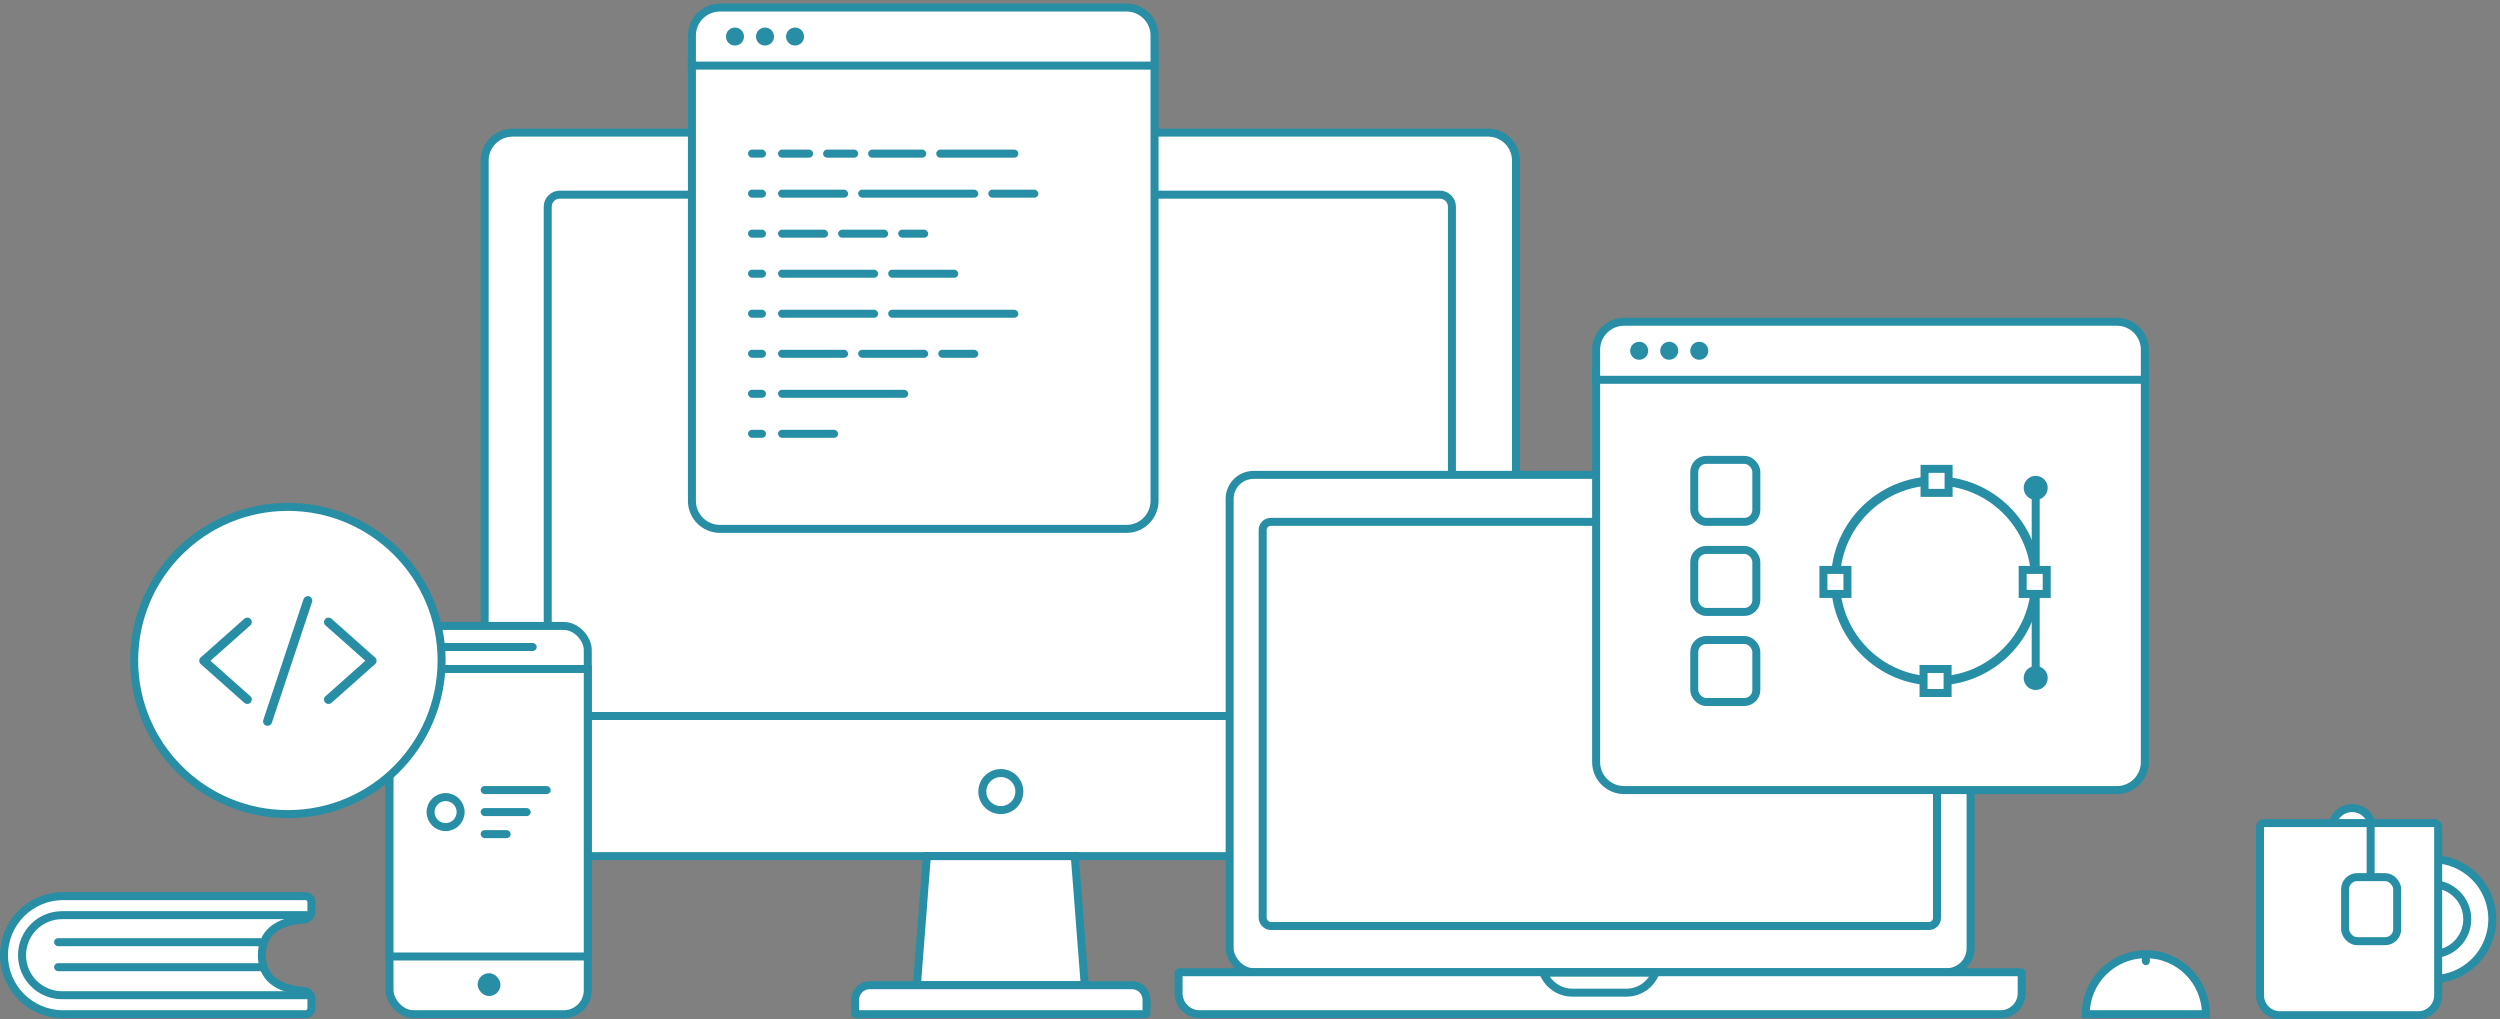 <svg xmlns="http://www.w3.org/2000/svg" xmlns:xlink="http://www.w3.org/1999/xlink" width="650" height="265" version="1.1" viewBox="0 0 650 265"><rect x="0" y="0" width="650" height="265" fill="#808080" stroke="none"/><title>Group 32</title><desc>Created with Sketch.</desc><g id="Website" fill="none" fill-rule="evenodd" stroke="none" stroke-width="1"><g id="Group-32" transform="translate(0, 3)"><path id="Case" fill="#FFF" stroke="#278ea5" stroke-width="2.081" d="M126.008,38.765 C126.008,34.738 129.264,31.482 133.298,31.482 L386.872,31.482 C390.899,31.482 394.162,34.74 394.162,38.765 L394.162,212.307 C394.162,216.334 390.906,219.591 386.872,219.591 L133.298,219.591 C129.271,219.591 126.008,216.332 126.008,212.307 L126.008,38.765 Z"/><path id="Case" fill="#FFF" stroke="#278ea5" stroke-width="2.081" d="M142.41,50.737 C142.41,49.012 143.813,47.613 145.536,47.613 L374.374,47.613 C376.103,47.613 377.5,49.004 377.5,50.737 L377.5,180.042 C377.5,181.766 376.097,183.166 374.374,183.166 L145.536,183.166 C143.807,183.166 142.41,181.774 142.41,180.042 L142.41,50.737 Z"/><path id="Case" fill="#FFF" stroke="#278ea5" stroke-width="2.081" d="M240.99,219.591 L279.441,219.591 L282.037,253.154 L238.394,253.154 L240.99,219.591 Z"/><path id="Keyboard" fill="#FFF" stroke="#278ea5" stroke-width="2.081" d="M222.334,253.411 L222.334,256.927 C222.334,259.007 224.024,260.699 226.104,260.699 L294.326,260.699 C296.402,260.699 298.096,259.007 298.096,256.927 L298.096,253.411 C298.096,253.266 297.984,253.154 297.835,253.154 L222.596,253.154 C222.45,253.154 222.334,253.269 222.334,253.411 Z" transform="translate(260.215, 256.927) scale(1, -1) translate(-260.215, -256.927)"/><ellipse id="Oval-6" cx="260.215" cy="202.809" stroke="#278ea5" stroke-width="2.081" rx="4.816" ry="4.813"/><rect id="Case" width="51.547" height="100.949" x="101.275" y="159.75" fill="#FFF" stroke="#278ea5" stroke-width="2.081" rx="6.244"/><path id="Case" fill="#FFF" stroke="#278ea5" stroke-width="2.081" d="M101.275,170.937 L152.822,170.937 L152.822,245.687 L101.275,245.687 L101.275,170.937 Z"/><rect id="Rectangle-11" width="24.733" height="2.081" x="114.812" y="164.173" fill="#278ea5" rx="1.041"/><rect id="Rectangle-11" width="5.936" height="5.932" x="124.185" y="250.032" fill="#278ea5" rx="2.966"/><ellipse id="Oval-6" cx="115.854" cy="208.143" fill="#FFF" stroke="#278ea5" stroke-width="2.081" rx="3.905" ry="3.903"/><rect id="Rectangle-11" width="18.224" height="2.081" x="124.966" y="201.378" fill="#278ea5" rx="1.041"/><rect id="Rectangle-11" width="13.017" height="2.081" x="124.966" y="207.102" fill="#278ea5" rx="1.041"/><rect id="Rectangle-11" width="7.81" height="2.081" x="124.966" y="212.826" fill="#278ea5" rx="1.041"/><ellipse id="Oval-7" cx="74.849" cy="168.726" fill="#FFF" stroke="#278ea5" stroke-width="2.081" rx="39.964" ry="39.937"/><rect id="Case" width="192.654" height="129.309" x="319.705" y="120.463" fill="#FFF" stroke="#278ea5" stroke-width="2.081" rx="6.244"/><path id="Keyboard" fill="#FFF" stroke="#278ea5" stroke-width="2.081" d="M306.426,250.026 L306.426,255.235 C306.426,258.248 308.874,260.699 311.888,260.699 L520.176,260.699 C523.187,260.699 525.638,258.25 525.638,255.235 L525.638,250.026 C525.638,249.884 525.525,249.772 525.379,249.772 L306.685,249.772 C306.539,249.772 306.426,249.884 306.426,250.026 Z"/><path id="Notch" fill="#FFF" stroke="#278ea5" stroke-width="2.081" d="M430.429,249.889 L401.27,249.888 C402.434,252.961 405.402,255.092 408.808,255.092 L422.891,255.092 C426.297,255.092 429.265,252.962 430.429,249.889 Z"/><rect id="Screen" width="175.32" height="105.073" x="328.295" y="132.691" fill="#FFF" stroke="#278ea5" stroke-width="2.081" rx="2.081"/><ellipse id="Oval-3" cx="254.358" cy="49.954" fill="#293347" rx="1.302" ry="1.301"/><path id="Case" fill="#FFF" stroke="#278ea5" stroke-width="2.081" d="M179.899,11.968 L300.178,11.968 L300.178,127.228 C300.178,131.249 296.909,134.512 292.886,134.512 L187.191,134.512 C183.166,134.512 179.899,131.248 179.899,127.228 L179.899,11.968 Z"/><path id="Case" fill="#FFF" stroke="#278ea5" stroke-width="2.081" d="M179.899,6.238 C179.899,2.22 183.169,-1.041 187.191,-1.041 L292.886,-1.041 C296.913,-1.041 300.178,2.216 300.178,6.238 L300.178,14.05 L179.899,14.05 L179.899,6.238 Z"/><ellipse id="Oval-5" cx="191.094" cy="6.504" fill="#278ea5" rx="2.343" ry="2.342"/><ellipse id="Oval-5" cx="198.904" cy="6.504" fill="#278ea5" rx="2.343" ry="2.342"/><ellipse id="Oval-5" cx="206.714" cy="6.504" fill="#278ea5" rx="2.343" ry="2.342"/><rect id="Rectangle-11" width="4.686" height="2.081" x="194.478" y="87.94" fill="#278ea5" rx="1.041"/><rect id="Rectangle-11" width="4.686" height="2.081" x="194.478" y="35.905" fill="#278ea5" rx="1.041"/><path id="Rectangle-11" fill="#278ea5" d="M203.329,35.905 L210.36,35.905 C210.935,35.905 211.401,36.371 211.401,36.945 C211.401,37.52 210.935,37.986 210.36,37.986 L203.329,37.986 C202.754,37.986 202.288,37.52 202.288,36.945 C202.288,36.371 202.754,35.905 203.329,35.905 Z"/><path id="Rectangle-11" fill="#278ea5" d="M215.045,35.905 L222.075,35.905 C222.65,35.905 223.116,36.371 223.116,36.945 C223.116,37.52 222.65,37.986 222.075,37.986 L215.045,37.986 C214.47,37.986 214.004,37.52 214.004,36.945 C214.004,36.371 214.47,35.905 215.045,35.905 Z"/><path id="Rectangle-11" fill="#278ea5" d="M226.76,35.905 L239.779,35.905 C240.354,35.905 240.82,36.371 240.82,36.945 C240.82,37.52 240.354,37.986 239.779,37.986 L226.76,37.986 C226.186,37.986 225.72,37.52 225.72,36.945 C225.72,36.371 226.186,35.905 226.76,35.905 Z"/><path id="Rectangle-11" fill="#278ea5" d="M244.464,35.905 L263.731,35.905 C264.305,35.905 264.771,36.371 264.771,36.945 C264.771,37.52 264.305,37.986 263.731,37.986 L244.464,37.986 C243.889,37.986 243.423,37.52 243.423,36.945 C243.423,36.371 243.889,35.905 244.464,35.905 Z"/><rect id="Rectangle-11" width="4.686" height="2.081" x="194.478" y="46.312" fill="#278ea5" rx="1.041"/><rect id="Rectangle-11" width="4.686" height="2.081" x="194.478" y="56.719" fill="#278ea5" rx="1.041"/><rect id="Rectangle-11" width="4.686" height="2.081" x="194.478" y="67.126" fill="#278ea5" rx="1.041"/><rect id="Rectangle-11" width="4.686" height="2.081" x="194.478" y="77.533" fill="#278ea5" rx="1.041"/><rect id="Rectangle-11" width="4.686" height="2.081" x="194.478" y="98.348" fill="#278ea5" rx="1.041"/><rect id="Rectangle-11" width="4.686" height="2.081" x="194.478" y="108.755" fill="#278ea5" rx="1.041"/><rect id="Rectangle-11" width="18.224" height="2.081" x="202.288" y="46.312" fill="#278ea5" rx="1.041"/><rect id="Rectangle-11" width="31.241" height="2.081" x="223.116" y="46.312" fill="#278ea5" rx="1.041"/><rect id="Rectangle-11" width="13.017" height="2.081" x="256.961" y="46.312" fill="#278ea5" rx="1.041"/><rect id="Rectangle-11" width="13.017" height="2.081" x="202.288" y="56.719" fill="#278ea5" rx="1.041"/><rect id="Rectangle-11" width="13.017" height="2.081" x="217.909" y="56.719" fill="#278ea5" rx="1.041"/><rect id="Rectangle-11" width="7.81" height="2.081" x="233.53" y="56.719" fill="#278ea5" rx="1.041"/><rect id="Rectangle-11" width="26.035" height="2.081" x="202.288" y="67.126" fill="#278ea5" rx="1.041"/><rect id="Rectangle-11" width="18.224" height="2.081" x="230.926" y="67.126" fill="#278ea5" rx="1.041"/><rect id="Rectangle-11" width="26.035" height="2.081" x="202.288" y="77.533" fill="#278ea5" rx="1.041"/><rect id="Rectangle-11" width="33.845" height="2.081" x="230.926" y="77.533" fill="#278ea5" rx="1.041"/><rect id="Rectangle-11" width="18.224" height="2.081" x="202.288" y="87.94" fill="#278ea5" rx="1.041"/><rect id="Rectangle-11" width="18.224" height="2.081" x="223.116" y="87.94" fill="#278ea5" rx="1.041"/><rect id="Rectangle-11" width="10.414" height="2.081" x="243.944" y="87.94" fill="#278ea5" rx="1.041"/><rect id="Rectangle-11" width="33.845" height="2.081" x="202.288" y="98.348" fill="#278ea5" rx="1.041"/><rect id="Rectangle-11" width="15.621" height="2.081" x="202.288" y="108.755" fill="#278ea5" rx="1.041"/><path id="Case" fill="#FFF" stroke="#278ea5" stroke-width="2.081" d="M414.991,93.664 L557.659,93.664 L557.659,195.143 C557.659,199.163 554.4,202.419 550.374,202.419 L422.277,202.419 C418.256,202.419 414.991,199.157 414.991,195.143 L414.991,93.664 Z"/><path id="Case" fill="#FFF" stroke="#278ea5" stroke-width="2.081" d="M414.991,87.934 C414.991,83.913 418.251,80.655 422.277,80.655 L550.374,80.655 C554.398,80.655 557.659,83.912 557.659,87.934 L557.659,95.746 L414.991,95.746 L414.991,87.934 Z"/><ellipse id="Oval-5" cx="426.186" cy="88.201" fill="#278ea5" rx="2.343" ry="2.342"/><ellipse id="Oval-5" cx="433.996" cy="88.201" fill="#278ea5" rx="2.343" ry="2.342"/><ellipse id="Oval-5" cx="441.806" cy="88.201" fill="#278ea5" rx="2.343" ry="2.342"/><ellipse id="Oval-6" cx="503.248" cy="148.042" fill="#FFF" stroke="#278ea5" stroke-width="2.342" rx="26.035" ry="26.018"/><path id="Rectangle-12" fill="#FFF" stroke="#278ea5" stroke-width="2.081" d="M500.383,118.902 L500.383,125.146 L506.633,125.146 L506.633,118.902 L500.383,118.902 Z"/><path id="Rectangle-12" fill="#FFF" stroke="#278ea5" stroke-width="2.081" d="M500.123,170.937 L500.123,177.182 L506.373,177.182 L506.373,170.937 L500.123,170.937 Z"/><path id="Rectangle-12" fill="#FFF" stroke="#278ea5" stroke-width="2.081" d="M474.089,145.18 L474.089,151.424 L480.338,151.424 L480.338,145.18 L474.089,145.18 Z"/><path id="Rectangle-12" fill="#FFF" stroke="#278ea5" stroke-width="2.081" d="M525.897,145.18 L525.897,151.424 L532.147,151.424 L532.147,145.18 L525.897,145.18 Z"/><line id="Line" x1="529.282" x2="529.282" y1="124.626" y2="144.139" stroke="#278ea5" stroke-linecap="square" stroke-width="2.081"/><line id="Line" x1="529.282" x2="529.282" y1="151.944" y2="171.458" stroke="#278ea5" stroke-linecap="square" stroke-width="2.081"/><ellipse id="Oval-5" cx="529.282" cy="123.845" fill="#278ea5" rx="3.124" ry="3.122"/><ellipse id="Oval-5" cx="529.282" cy="173.279" fill="#278ea5" rx="3.124" ry="3.122"/><g id="Group-60" fill="#FFF" stroke="#278ea5" stroke-width="2.081" transform="translate(439.463, 115.519)"><rect id="Rectangle-15" width="16.143" height="16.131" x="1.041" y="1.041" rx="3.122"/><rect id="Rectangle-15" width="16.143" height="16.131" x="1.041" y="24.457" rx="3.122"/><rect id="Rectangle-15" width="16.143" height="16.131" x="1.041" y="47.873" rx="3.122"/></g><ellipse id="Oval-8" cx="632.379" cy="235.982" fill="#FFF" stroke="#278ea5" stroke-width="2.081" rx="15.621" ry="15.611"/><ellipse id="Oval-8" cx="632.379" cy="235.982" fill="#FFF" stroke="#278ea5" stroke-width="2.081" rx="9.112" ry="9.106"/><ellipse id="Oval-8" cx="611.552" cy="212.306" fill="#FFF" stroke="#278ea5" stroke-width="2.081" rx="5.207" ry="5.204"/><path id="Rectangle-16" fill="#FFF" stroke="#278ea5" stroke-width="2.081" d="M588.64,211.005 C588.065,211.005 587.599,211.471 587.599,212.046 L587.599,255.756 C587.599,258.63 589.929,260.959 592.803,260.959 L628.72,260.959 C631.594,260.959 633.924,258.63 633.924,255.756 L633.924,212.046 C633.924,211.471 633.458,211.005 632.883,211.005 L588.64,211.005 Z"/><rect id="Rectangle-16" width="13.539" height="16.651" x="609.729" y="225.055" fill="#FFF" stroke="#278ea5" stroke-width="2.081" rx="3.122"/><line id="Line-2" x1="616.368" x2="616.368" y1="211.395" y2="223.233" stroke="#278ea5" stroke-linecap="square" stroke-width="2.081"/><path id="Oval-8" fill="#FFF" stroke="#278ea5" stroke-width="2.081" d="M557.92,260.699 C566.548,260.699 573.541,260.699 573.541,260.699 C573.541,252.078 566.548,245.088 557.92,245.088 C549.293,245.088 542.3,252.078 542.3,260.699 C542.3,260.699 549.293,260.699 557.92,260.699 Z"/><rect id="Rectangle-11" width="2.083" height="3.382" x="556.879" y="244.568" fill="#278ea5" rx="1.041"/><path id="Rectangle-17" fill="#FFF" stroke="#278ea5" stroke-width="2.081" d="M16.391,229.998 C7.913,229.998 1.041,236.871 1.041,245.349 C1.041,253.827 7.913,260.699 16.391,260.699 L79.407,260.699 C80.269,260.699 80.968,260 80.968,259.138 L80.968,256.722 C80.968,255.63 80.124,254.723 79.034,254.646 C71.88,254.138 68.081,250.995 68.081,245.349 C68.081,239.702 71.88,236.559 79.034,236.051 C80.124,235.974 80.968,235.067 80.968,233.975 L80.968,231.559 C80.968,230.697 80.269,229.998 79.407,229.998 L16.391,229.998 Z"/><path id="Rectangle-19" stroke="#278ea5" stroke-width="2.081" d="M80.186,255.3 C80.186,255.552 79.982,255.756 79.73,255.756 L79.73,255.756 L72.353,255.756 L16.141,255.756 C10.39,255.756 5.728,251.096 5.728,245.349 C5.728,239.601 10.39,234.941 16.141,234.941 L72.353,234.941 L79.73,234.941 L79.73,234.941 C79.982,234.941 80.186,235.146 80.186,235.397"/><rect id="Rectangle-18" width="54.673" height="2.081" x="14.059" y="240.926" fill="#278ea5" rx="1.041"/><rect id="Rectangle-18" width="54.673" height="2.081" x="14.059" y="247.43" fill="#278ea5" rx="1.041"/><path id="Shape" fill="#278ea5" fill-rule="nonzero" d="M65.127,178.055 C63.849,176.92 62.571,175.785 61.294,174.65 C59.257,172.843 57.227,171.03 55.191,169.223 C54.724,168.812 54.258,168.395 53.797,167.983 C53.797,168.528 53.797,169.078 53.797,169.622 C55.074,168.487 56.352,167.352 57.63,166.217 C59.666,164.41 61.696,162.597 63.732,160.79 C64.199,160.379 64.666,159.962 65.127,159.551 C65.582,159.145 65.576,158.317 65.127,157.912 C64.642,157.466 63.966,157.477 63.475,157.912 C62.198,159.047 60.92,160.182 59.642,161.317 C57.606,163.124 55.576,164.937 53.54,166.744 C53.073,167.155 52.607,167.572 52.146,167.983 C51.696,168.383 51.696,169.223 52.146,169.622 C53.423,170.758 54.701,171.893 55.979,173.028 C58.015,174.835 60.045,176.648 62.081,178.455 C62.548,178.866 63.015,179.283 63.475,179.694 C63.931,180.1 64.683,180.175 65.127,179.694 C65.535,179.254 65.611,178.489 65.127,178.055 L65.127,178.055 Z"/><path id="Shape" fill="#278ea5" fill-rule="nonzero" d="M84.583,159.554 C85.86,160.689 87.138,161.824 88.416,162.959 C90.452,164.766 92.482,166.579 94.518,168.386 C94.985,168.797 95.452,169.214 95.912,169.625 C95.912,169.081 95.912,168.531 95.912,167.986 C94.635,169.121 93.357,170.256 92.079,171.392 C90.043,173.199 88.013,175.011 85.977,176.818 C85.51,177.23 85.043,177.647 84.583,178.058 C84.128,178.463 84.133,179.291 84.583,179.697 C85.067,180.143 85.744,180.131 86.234,179.697 C87.511,178.562 88.789,177.427 90.067,176.291 C92.103,174.484 94.133,172.672 96.169,170.865 C96.636,170.453 97.103,170.036 97.563,169.625 C98.013,169.226 98.013,168.386 97.563,167.986 C96.286,166.851 95.008,165.716 93.73,164.581 C91.694,162.774 89.664,160.961 87.628,159.154 C87.161,158.743 86.695,158.326 86.234,157.914 C85.779,157.509 85.026,157.434 84.583,157.914 C84.174,158.355 84.098,159.119 84.583,159.554 L84.583,159.554 Z"/><path id="Shape" fill="#278ea5" fill-rule="nonzero" d="M70.694,184.876 C71.044,183.833 71.388,182.791 71.738,181.742 C72.572,179.235 73.407,176.733 74.241,174.225 C75.244,171.202 76.248,168.184 77.257,165.161 C78.126,162.549 78.996,159.937 79.865,157.325 C80.279,156.056 80.746,154.794 81.131,153.508 C81.137,153.491 81.143,153.473 81.148,153.456 C81.341,152.883 80.927,152.164 80.332,152.031 C79.69,151.886 79.101,152.222 78.896,152.842 C78.546,153.885 78.202,154.927 77.852,155.975 C77.018,158.483 76.184,160.985 75.349,163.493 C74.346,166.516 73.342,169.534 72.333,172.557 C71.464,175.169 70.595,177.781 69.725,180.393 C69.311,181.656 68.844,182.918 68.459,184.204 C68.453,184.221 68.448,184.239 68.442,184.256 C68.249,184.829 68.663,185.548 69.259,185.681 C69.9,185.826 70.49,185.49 70.694,184.876 L70.694,184.876 Z"/></g></g></svg>